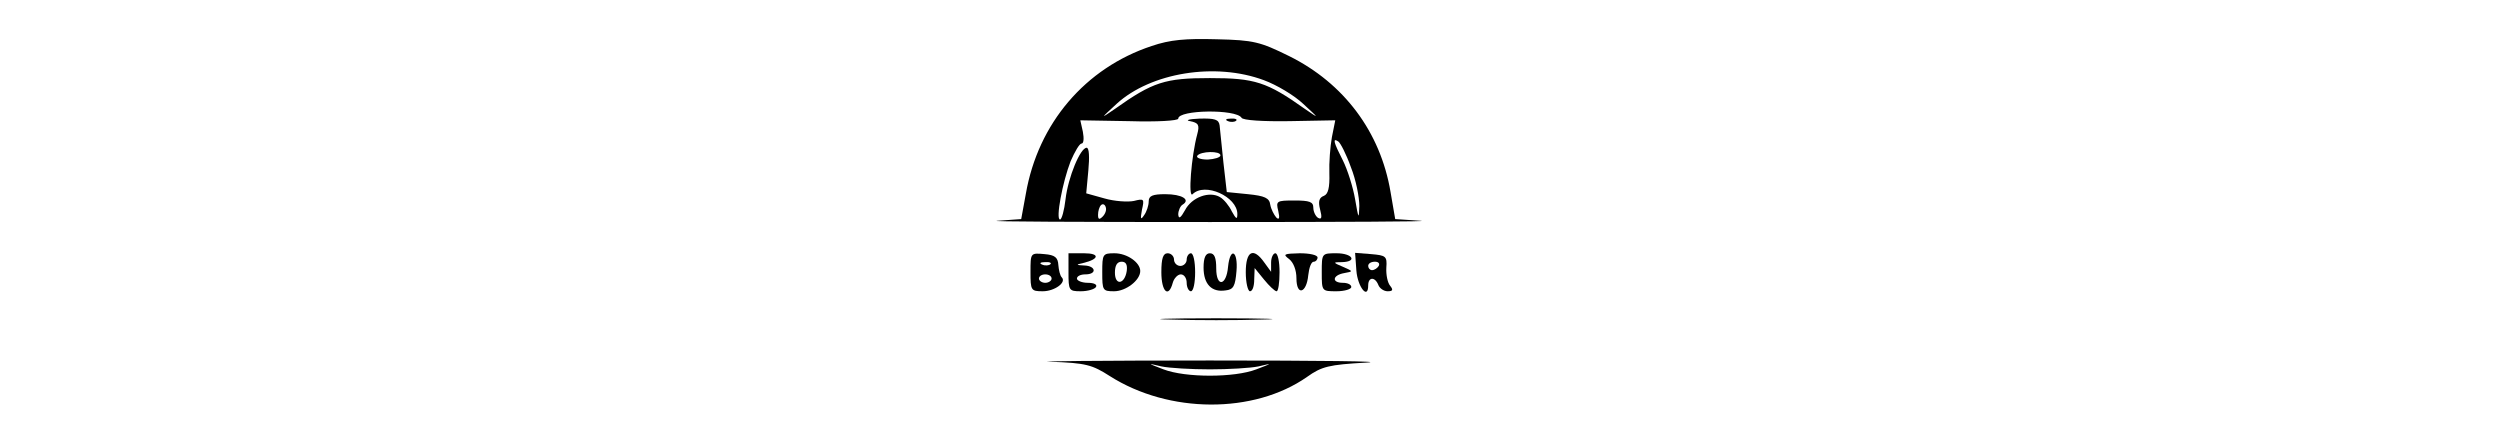 <?xml version="1.0" standalone="no"?>
<!DOCTYPE svg PUBLIC "-//W3C//DTD SVG 20010904//EN"
 "http://www.w3.org/TR/2001/REC-SVG-20010904/DTD/svg10.dtd">
<svg version="1.0" xmlns="http://www.w3.org/2000/svg"
width="230px" height="30pt" viewBox="0 0 150 103"
 preserveAspectRatio="xMidYMid meet">

<g transform="translate(0,103) scale(0.1,-0.1)"
fill="#000000" stroke="none">
<path d="M517 921 c-157 -52 -269 -183 -298 -350 l-11 -60 -56 -4 c-32 -2 195
-3 503 -3 308 0 533 1 499 3 l-60 4 -11 64 c-24 143 -111 258 -240 322 -69 34
-84 38 -172 40 -74 2 -110 -1 -154 -16z m266 -81 c30 -11 72 -36 93 -56 39
-36 39 -36 4 -12 -90 64 -119 73 -225 73 -106 0 -135 -9 -225 -73 -35 -24 -35
-24 4 12 81 74 234 99 349 56z m-53 -89 c3 -6 51 -9 114 -8 l108 2 -8 -40 c-4
-22 -7 -61 -6 -86 1 -34 -3 -49 -13 -53 -11 -4 -14 -13 -9 -32 5 -19 4 -25 -5
-20 -6 4 -11 15 -11 24 0 14 -9 17 -45 17 -42 0 -44 -1 -38 -25 4 -17 2 -22
-5 -15 -5 6 -12 19 -14 30 -2 16 -13 21 -53 25 l-50 5 -8 70 c-4 39 -8 78 -9
88 -2 14 -11 17 -48 16 -25 -1 -34 -4 -22 -6 20 -4 23 -9 17 -31 -14 -52 -22
-153 -11 -142 29 29 106 -6 106 -47 0 -14 -3 -12 -13 6 -6 13 -19 29 -28 34
-25 15 -67 0 -83 -31 -10 -18 -15 -22 -16 -10 0 9 5 20 10 23 20 12 -1 25 -41
25 -30 0 -39 -4 -39 -17 0 -10 -5 -25 -11 -33 -8 -12 -9 -9 -5 13 6 26 5 27
-19 21 -14 -3 -46 -1 -70 6 l-43 12 5 54 c3 32 2 54 -4 54 -15 0 -44 -70 -50
-122 -3 -26 -9 -48 -13 -48 -11 0 6 89 25 138 10 23 21 42 26 42 5 0 6 12 3
28 l-6 27 116 -2 c66 -2 116 1 116 6 0 21 137 23 150 2z m259 -117 c12 -30 20
-71 20 -92 -1 -33 -2 -31 -10 16 -5 29 -18 70 -29 92 -22 43 -25 54 -11 45 5
-3 19 -30 30 -61z m-309 28 c0 -5 -14 -9 -30 -10 -17 0 -28 4 -25 9 8 11 55
12 55 1z m-279 -145 c-8 -8 -11 -7 -11 4 0 9 3 19 7 23 4 4 9 2 11 -4 3 -7 -1
-17 -7 -23z"/>
<path d="M698 743 c7 -3 16 -2 19 1 4 3 -2 6 -13 5 -11 0 -14 -3 -6 -6z"/>
<path d="M230 386 c0 -44 1 -46 29 -46 28 0 57 21 45 33 -4 4 -7 17 -8 29 -1
18 -8 24 -33 26 -33 3 -33 3 -33 -42z m47 18 c-3 -3 -12 -4 -19 -1 -8 3 -5 6
6 6 11 1 17 -2 13 -5z m3 -34 c0 -5 -7 -10 -15 -10 -8 0 -15 5 -15 10 0 6 7
10 15 10 8 0 15 -4 15 -10z"/>
<path d="M320 385 c0 -43 1 -45 29 -45 17 0 33 5 36 10 4 6 -5 10 -19 10 -14
0 -26 5 -26 10 0 6 9 10 20 10 28 0 25 20 -2 21 -21 1 -21 2 -3 6 38 9 40 23
2 23 l-37 0 0 -45z"/>
<path d="M400 385 c0 -43 1 -45 28 -45 28 0 62 26 62 48 0 20 -31 42 -61 42
-28 0 -29 -2 -29 -45z m58 3 c-5 -32 -28 -35 -28 -4 0 17 5 26 16 26 10 0 14
-7 12 -22z"/>
<path d="M540 385 c0 -46 17 -62 27 -25 3 11 12 20 19 20 8 0 14 -9 14 -20 0
-11 5 -20 10 -20 6 0 10 20 10 45 0 25 -4 45 -10 45 -5 0 -10 -7 -10 -15 0 -8
-7 -15 -15 -15 -8 0 -15 7 -15 15 0 8 -7 15 -15 15 -11 0 -15 -12 -15 -45z"/>
<path d="M640 396 c0 -39 19 -59 52 -54 19 2 23 10 26 46 4 48 -15 58 -20 10
-4 -46 -28 -49 -28 -4 0 25 -4 36 -15 36 -10 0 -15 -10 -15 -34z"/>
<path d="M740 385 c0 -25 5 -45 10 -45 6 0 10 12 10 28 l1 27 22 -27 c13 -16
26 -28 30 -28 4 0 7 20 7 45 0 25 -4 45 -10 45 -5 0 -10 -10 -10 -22 l0 -22
-16 22 c-26 37 -44 28 -44 -23z"/>
<path d="M843 416 c10 -8 17 -26 17 -45 0 -43 24 -36 28 7 2 18 7 32 13 32 5
0 9 5 9 10 0 6 -19 10 -42 10 -38 -1 -41 -2 -25 -14z"/>
<path d="M920 385 c0 -45 0 -45 35 -45 19 0 35 5 35 10 0 6 -9 10 -20 10 -27
0 -25 18 3 23 22 4 22 4 -3 15 -24 10 -24 11 -2 11 37 1 25 21 -13 21 -35 0
-35 0 -35 -45z"/>
<path d="M1002 389 c3 -39 28 -70 28 -35 0 20 16 21 24 1 3 -8 13 -15 22 -15
12 0 14 3 6 13 -6 7 -10 26 -9 43 2 27 -1 29 -36 32 l-38 3 3 -42z m53 11 c-3
-5 -10 -10 -16 -10 -5 0 -9 5 -9 10 0 6 7 10 16 10 8 0 12 -4 9 -10z"/>
<path d="M563 273 c59 -2 155 -2 215 0 59 1 10 3 -108 3 -118 0 -167 -2 -107
-3z"/>
<path d="M278 173 c83 -3 98 -7 140 -34 140 -89 341 -90 467 -2 35 25 52 29
140 34 55 3 -111 5 -370 5 -259 0 -428 -2 -377 -3z m377 -18 c44 0 96 3 115 7
34 8 34 8 -5 -7 -52 -20 -168 -20 -220 0 -39 15 -39 15 -5 7 19 -4 71 -7 115
-7z"/>
</g>
</svg>
